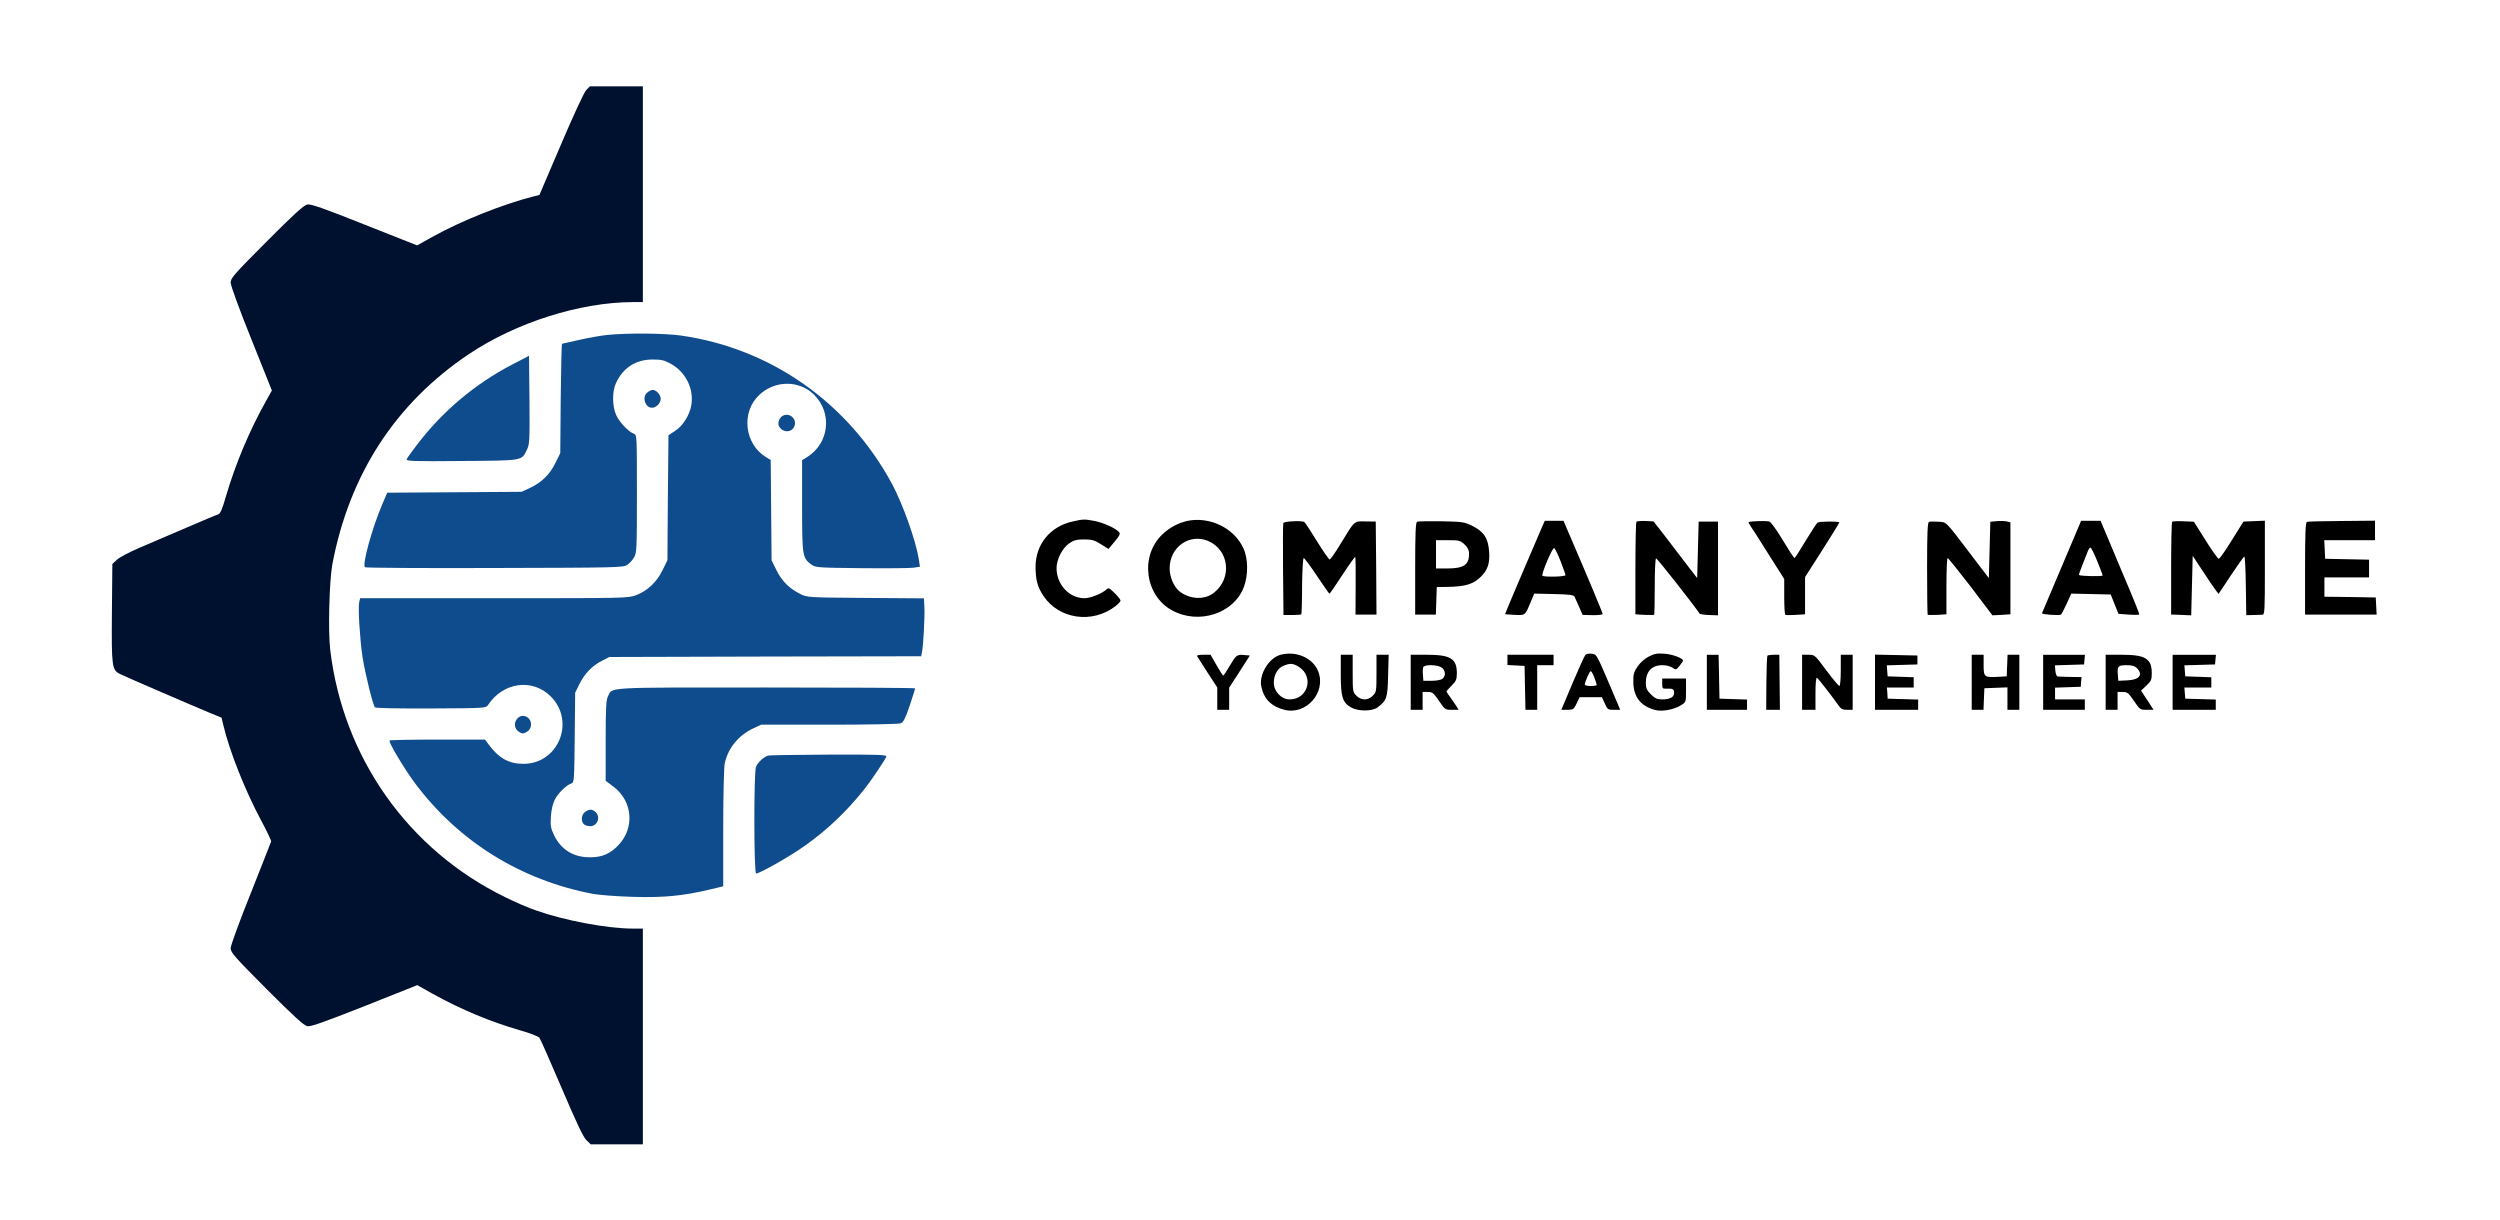 <svg xmlns="http://www.w3.org/2000/svg" viewBox="0 0 1680 820">
    <g transform="translate(0,820) scale(0.1,-0.1)" fill="#000000" stroke="none">
        <path d="M3938 7593 c-14 -16 -87 -173 -169 -366 l-144 -337 -40 -10 c-204
-52 -484 -163 -676 -270 l-106 -59 -354 140 c-278 111 -360 139 -384 135 -23
-5 -89 -64 -273 -249 -224 -225 -242 -246 -242 -277 1 -21 58 -178 139 -379
l138 -345 -39 -70 c-113 -202 -205 -422 -269 -639 -26 -91 -38 -119 -54 -124
-11 -3 -108 -44 -215 -90 -107 -46 -249 -107 -315 -135 -66 -28 -133 -64 -150
-80 l-30 -28 -3 -330 c-3 -363 0 -383 56 -410 43 -21 499 -218 594 -257 l87
-36 12 -51 c42 -176 145 -435 252 -636 40 -74 71 -139 69 -145 -2 -5 -63 -162
-137 -348 -75 -186 -135 -351 -135 -369 0 -29 27 -59 242 -275 184 -184 250
-244 273 -249 24 -4 106 25 385 135 l354 141 105 -59 c194 -107 387 -187 587
-245 65 -18 123 -41 129 -50 7 -9 74 -161 150 -339 99 -232 145 -330 166 -349
l29 -28 175 0 175 0 0 725 0 725 -68 0 c-169 0 -459 54 -650 122 -48 16 -141
56 -207 89 -652 318 -1090 938 -1176 1663 -15 126 -6 462 14 572 114 605 424
1083 917 1414 318 213 747 349 1103 350 l67 0 0 725 0 725 -178 0 -178 0 -26
-27z" fill="#00112f"/>
        <path d="M4080 5949 c-42 -4 -126 -19 -187 -33 -61 -14 -114 -26 -116 -26 -3
0 -7 -165 -9 -368 l-3 -367 -33 -67 c-38 -77 -92 -130 -171 -167 l-56 -26
-452 -3 -451 -3 -35 -82 c-69 -164 -135 -405 -114 -419 7 -4 399 -7 872 -5
811 2 863 3 888 20 16 10 37 32 47 50 19 30 20 53 20 429 0 387 0 397 -20 403
-34 11 -98 78 -119 125 -27 59 -28 159 -2 215 47 103 133 159 246 159 61 0 78
-4 125 -30 98 -55 153 -166 136 -274 -10 -67 -57 -143 -110 -176 l-44 -29 -4
-420 -3 -420 -33 -67 c-39 -80 -102 -139 -178 -168 -54 -20 -74 -20 -954 -20
l-900 0 -6 -26 c-9 -36 4 -247 22 -369 17 -109 70 -325 84 -339 5 -5 173 -8
377 -7 368 2 368 2 383 24 101 153 298 180 421 57 168 -168 51 -455 -186 -453
-96 1 -163 38 -228 126 l-28 37 -318 0 c-175 0 -320 -3 -323 -6 -10 -9 99
-191 172 -289 292 -390 710 -650 1195 -742 44 -8 166 -17 270 -20 206 -6 337
7 513 49 l92 22 0 390 c0 222 5 410 10 436 23 104 93 189 193 236 l52 24 457
0 c251 0 467 4 480 9 19 7 31 31 61 119 20 61 37 113 37 116 0 4 -451 6 -1003
6 -1102 0 -1029 4 -1062 -60 -12 -24 -15 -79 -15 -298 l0 -269 52 -39 c129
-97 145 -276 34 -393 -55 -58 -109 -82 -190 -82 -110 -1 -195 50 -242 147 -23
48 -26 63 -22 127 3 46 13 87 26 113 22 44 78 98 111 109 19 6 20 16 23 308
l3 302 28 57 c35 71 87 125 153 158 l49 25 1047 3 1048 2 5 23 c9 36 20 236
17 304 l-3 62 -392 3 c-384 3 -393 3 -438 26 -74 36 -125 87 -161 160 l-33 67
-3 337 -3 337 -33 20 c-144 89 -167 302 -44 417 105 100 270 100 369 1 124
-124 101 -326 -48 -419 l-33 -20 0 -306 c0 -338 2 -352 63 -396 27 -20 43 -21
335 -24 169 -2 327 0 351 3 l43 7 -7 46 c-19 124 -107 373 -181 511 -295 545
-814 910 -1417 996 -109 16 -370 18 -497 4z" fill="#0f4c8d"/>
        <path d="M3443 5751 c-251 -131 -469 -314 -641 -540 -35 -46 -66 -89 -69 -97
-5 -13 45 -15 368 -12 417 3 404 1 439 74 19 38 20 59 18 337 l-3 296 -112
-58z" fill="#0f4c8d"/>
        <path d="M4352 5564 c-40 -27 -18 -104 29 -104 29 0 59 31 59 60 0 28 -30 60
-55 60 -6 0 -21 -7 -33 -16z" fill="#0f4c8d"/>
        <path d="M5262 5407 c-26 -12 -40 -53 -25 -75 26 -41 81 -40 100 1 22 48 -27
96 -75 74z" fill="#0f4c8d"/>
        <path d="M7210 4696 c-151 -32 -251 -153 -251 -304 0 -88 13 -138 54 -198 104
-155 327 -187 482 -68 19 14 35 32 35 38 0 7 -18 29 -40 51 -37 36 -41 37 -57
22 -30 -27 -106 -57 -145 -57 -102 0 -187 90 -188 201 0 60 39 137 87 169 29
20 49 25 98 25 52 0 71 -5 113 -32 l51 -32 42 50 c31 37 39 52 30 62 -21 26
-107 65 -165 76 -70 13 -75 13 -146 -3z"/>
        <path d="M7981 4700 c-63 -14 -124 -46 -171 -92 -151 -146 -116 -411 67 -510
180 -98 416 -20 482 158 30 80 29 192 -4 261 -62 134 -224 213 -374 183z m137
-135 c142 -60 164 -250 40 -348 -63 -51 -166 -45 -234 11 -37 31 -64 96 -64
153 0 142 132 236 258 184z" />
        <path d="M8624 4685 c-3 -6 -3 -147 -2 -314 l3 -304 58 0 c32 0 60 2 62 5 2 2
5 88 5 191 1 104 6 187 11 187 5 0 45 -54 89 -120 44 -66 82 -120 84 -120 2 0
41 56 86 125 45 69 84 124 87 121 3 -2 4 -90 3 -195 l-1 -191 71 0 70 0 -2
313 -3 312 -68 1 c-79 2 -72 8 -168 -150 -35 -58 -68 -106 -74 -106 -5 1 -44
56 -85 123 -41 67 -79 125 -85 129 -15 11 -137 5 -141 -7z" />
        <path d="M9523 4694 c-10 -4 -13 -77 -13 -315 l0 -309 70 0 69 0 3 93 3 92 70
1 c124 2 176 18 228 70 45 45 59 89 54 166 -6 91 -36 136 -113 174 -55 27 -66
28 -208 31 -83 1 -157 0 -163 -3z m317 -151 c21 -19 31 -38 32 -58 2 -80 -33
-105 -147 -105 l-75 0 0 95 0 95 80 0 c73 0 82 -2 110 -27z"/>
        <path d="M10358 4648 c-79 -182 -245 -573 -244 -575 1 -1 30 -3 66 -5 72 -3
68 -6 110 95 l20 48 131 -3 c105 -2 133 -6 140 -18 4 -8 18 -39 31 -69 l23
-53 68 -2 c37 0 67 3 67 8 0 8 -106 261 -228 544 l-35 82 -63 0 -63 0 -23 -52z
m129 -219 c18 -46 33 -89 33 -94 0 -11 -144 -14 -155 -4 -9 10 67 190 79 186
5 -2 25 -41 43 -88z" />
        <path d="M10997 4694 c-4 -4 -7 -146 -7 -315 l0 -307 61 -4 c33 -1 63 -1 65 1
2 2 4 89 4 193 0 105 4 188 9 186 10 -4 239 -294 292 -371 3 -5 33 -9 65 -10
l59 -2 0 315 0 315 -65 0 -65 0 -5 -190 -5 -190 -70 91 c-38 50 -104 136 -146
191 l-77 99 -54 3 c-29 1 -57 -1 -61 -5z"/>
        <path d="M11750 4690 c0 -3 7 -15 15 -27 9 -12 63 -97 120 -188 l105 -166 0
-119 c0 -65 3 -120 8 -122 4 -2 35 -2 70 0 l62 4 0 125 0 125 115 180 c63 99
115 183 115 187 0 9 -132 8 -146 -1 -6 -4 -42 -59 -80 -122 -38 -64 -72 -116
-75 -116 -4 0 -39 54 -78 119 -39 66 -80 122 -90 126 -22 7 -141 3 -141 -5z"/>
        <path d="M12963 4693 c-10 -4 -13 -75 -13 -312 0 -169 2 -310 4 -312 2 -2 32
-2 65 -1 l61 4 0 189 c0 104 4 189 8 189 4 0 74 -87 155 -192 l146 -193 61 3
60 4 0 309 0 309 -24 6 c-13 3 -44 4 -67 2 l-44 -4 -5 -189 -5 -190 -125 164
c-173 227 -157 211 -215 215 -27 2 -56 2 -62 -1z"/>
        <path d="M13855 4393 c-71 -168 -131 -309 -133 -314 -3 -8 116 -17 128 -9 4 3
21 36 38 73 l31 68 132 -3 133 -3 26 -65 26 -65 68 -5 c37 -3 70 -2 72 1 2 3
-45 120 -105 260 -59 140 -118 280 -131 312 l-24 57 -65 0 -66 0 -130 -307z
m238 37 c20 -49 37 -93 37 -97 0 -8 -151 -5 -159 3 -2 2 9 34 24 71 15 37 31
78 36 91 5 12 12 22 17 22 5 0 25 -40 45 -90z"/>
        <path d="M14597 4694 c-4 -4 -7 -146 -7 -316 l0 -308 43 -1 c23 -1 53 -2 67
-3 l25 -1 5 200 5 200 69 -105 c38 -58 77 -115 87 -128 l18 -23 83 125 c46 69
86 126 90 126 4 0 9 -89 10 -197 l3 -197 45 1 c25 1 53 2 63 2 16 1 17 23 17
316 l0 316 -72 -3 -72 -3 -78 -125 c-42 -69 -82 -125 -88 -125 -6 0 -46 56
-89 125 l-78 124 -69 3 c-39 2 -73 0 -77 -3z"/>
        <path d="M15503 4693 c-10 -4 -13 -76 -13 -314 l0 -309 240 0 241 0 -3 58 -3
57 -172 3 -173 2 0 65 0 65 150 0 150 0 0 60 0 59 -147 3 -148 3 -3 63 -3 62
171 0 170 0 0 65 0 66 -222 -2 c-123 -1 -229 -3 -235 -6z"/>
        <path d="M8602 3799 c-77 -23 -143 -134 -126 -213 17 -83 68 -134 155 -156
146 -37 282 116 228 257 -35 92 -150 142 -257 112z m129 -82 c101 -68 57 -217
-65 -217 -55 0 -106 54 -106 111 0 53 24 97 63 114 45 20 69 18 108 -8z"/>
        <path d="M10653 3798 c-6 -7 -45 -93 -86 -190 l-75 -178 42 0 c38 1 42 3 61
43 l20 42 75 0 75 0 19 -42 c18 -41 22 -43 62 -43 l42 0 -67 158 c-95 222 -91
215 -127 219 -17 2 -36 -2 -41 -9z m61 -151 c9 -23 16 -46 16 -50 0 -4 -18 -7
-40 -7 -22 0 -40 4 -40 10 0 17 32 90 40 90 4 0 15 -19 24 -43z" />
        <path d="M11080 3788 c-26 -13 -58 -41 -75 -66 -26 -38 -30 -52 -29 -106 1
-99 49 -161 146 -187 48 -13 125 2 175 32 33 21 33 21 33 100 l0 79 -80 0 -80
0 0 -35 c0 -29 3 -34 23 -33 49 2 57 -2 57 -27 0 -30 -26 -45 -80 -45 -34 0
-48 6 -76 34 -28 28 -34 42 -34 76 0 77 39 119 110 120 27 0 55 -7 69 -17 23
-16 25 -15 48 13 12 16 23 31 23 34 0 17 -70 43 -124 47 -50 4 -69 0 -106 -19z" />
        <path d="M8046 3788 c4 -7 36 -57 71 -111 l63 -97 0 -75 0 -75 40 0 40 0 0 75
0 74 70 108 69 108 -35 3 c-52 5 -57 1 -100 -72 -21 -36 -41 -66 -44 -66 -3 0
-23 32 -45 70 l-40 70 -48 0 c-36 0 -46 -3 -41 -12z"/>
        <path d="M9010 3668 c0 -152 12 -189 69 -222 47 -27 142 -27 178 0 62 47 68
64 71 215 l4 139 -41 0 -41 0 0 -125 c0 -120 -1 -127 -25 -150 -15 -16 -36
-25 -55 -25 -19 0 -40 9 -55 25 -24 23 -25 30 -25 150 l0 125 -40 0 -40 0 0
-132z"/>
        <path d="M9480 3615 l0 -185 40 0 40 0 0 60 0 60 35 0 c31 0 38 -6 75 -60 40
-59 42 -60 87 -60 l45 0 -17 28 c-10 15 -28 41 -41 59 -13 17 -24 34 -24 36 0
3 16 21 35 40 30 30 35 41 35 84 0 97 -43 123 -200 123 l-110 0 0 -185z m208
99 c26 -18 29 -56 6 -75 -10 -8 -41 -14 -73 -14 l-56 0 -3 39 c-2 21 -1 44 2
52 7 20 95 18 124 -2z" />
        <path d="M10130 3765 l0 -34 58 -3 57 -3 3 -147 3 -148 39 0 40 0 0 150 0 150
55 0 55 0 0 35 0 35 -155 0 -155 0 0 -35z"/>
        <path d="M11470 3615 l0 -185 135 0 135 0 0 35 0 34 -92 3 -93 3 -3 148 -3
147 -39 0 -40 0 0 -185z"/>
        <path d="M11877 3794 c-3 -3 -6 -86 -7 -185 l-1 -179 46 0 46 0 -2 185 -2 185
-37 0 c-20 0 -39 -3 -43 -6z"/>
        <path d="M12110 3615 l0 -185 45 0 45 0 0 111 c0 69 4 108 10 104 10 -6 108
-132 145 -186 16 -23 27 -29 58 -29 l37 0 0 185 0 185 -40 0 -40 0 0 -105 c0
-58 -4 -105 -9 -105 -5 0 -45 47 -88 105 -78 105 -78 105 -120 105 l-43 0 0
-185z"/>
        <path d="M12600 3615 l0 -185 145 0 145 0 0 35 0 34 -102 3 -103 3 -2 38 -3
37 90 0 90 0 0 35 0 34 -87 3 -88 3 -3 37 -3 37 103 3 103 3 0 30 0 30 -142 3
-143 3 0 -186z" />
        <path d="M13250 3615 l0 -185 40 0 39 0 3 73 3 72 78 3 77 3 0 -76 0 -75 40 0
40 0 0 185 0 185 -40 0 -39 0 -3 -72 -3 -73 -54 -3 c-97 -6 -101 -2 -101 78
l0 70 -40 0 -40 0 0 -185z"/>
        <path d="M13730 3615 l0 -185 140 0 140 0 0 35 0 35 -100 0 -100 0 0 40 0 39
86 3 87 3 2 33 3 32 -74 1 c-41 1 -80 2 -86 3 -7 0 -14 18 -16 38 l-3 37 98 3
98 3 3 33 3 32 -140 0 -141 0 0 -185z"/>
        <path d="M14150 3615 l0 -185 40 0 40 0 0 60 0 60 35 0 c31 0 38 -6 75 -60 40
-59 42 -60 87 -60 l45 0 -18 28 c-9 15 -28 44 -42 64 l-24 37 36 34 c32 30 36
40 36 83 0 98 -43 124 -200 124 l-110 0 0 -185z m210 95 c44 -44 16 -79 -65
-82 l-60 -3 -3 39 c-5 59 1 66 58 66 37 0 55 -5 70 -20z" />
        <path d="M14600 3615 l0 -185 145 0 145 0 0 35 0 34 -102 3 -103 3 -3 38 -3
37 90 0 91 0 0 35 0 34 -87 3 -88 3 -3 37 -3 37 103 3 103 3 3 33 3 32 -145 0
-146 0 0 -185z" />
        <path d="M3477 3372 c-26 -28 -21 -69 9 -89 24 -15 29 -15 53 -2 16 9 27 25
29 43 7 55 -56 87 -91 48z" fill="#0f4c8d"/>
        <path d="M5165 3123 c-30 -6 -72 -45 -85 -77 -15 -39 -14 -716 1 -716 24 0
224 113 324 184 152 107 287 235 406 386 43 54 137 194 145 215 5 13 -41 15
-382 14 -214 -1 -398 -4 -409 -6z" fill="#0f4c8d"/>
        <path d="M3932 2744 c-26 -18 -30 -65 -7 -84 8 -7 27 -12 42 -12 48 0 71 63
35 95 -23 21 -41 21 -70 1z" fill="#0f4c8d"/>
    </g>
</svg>
